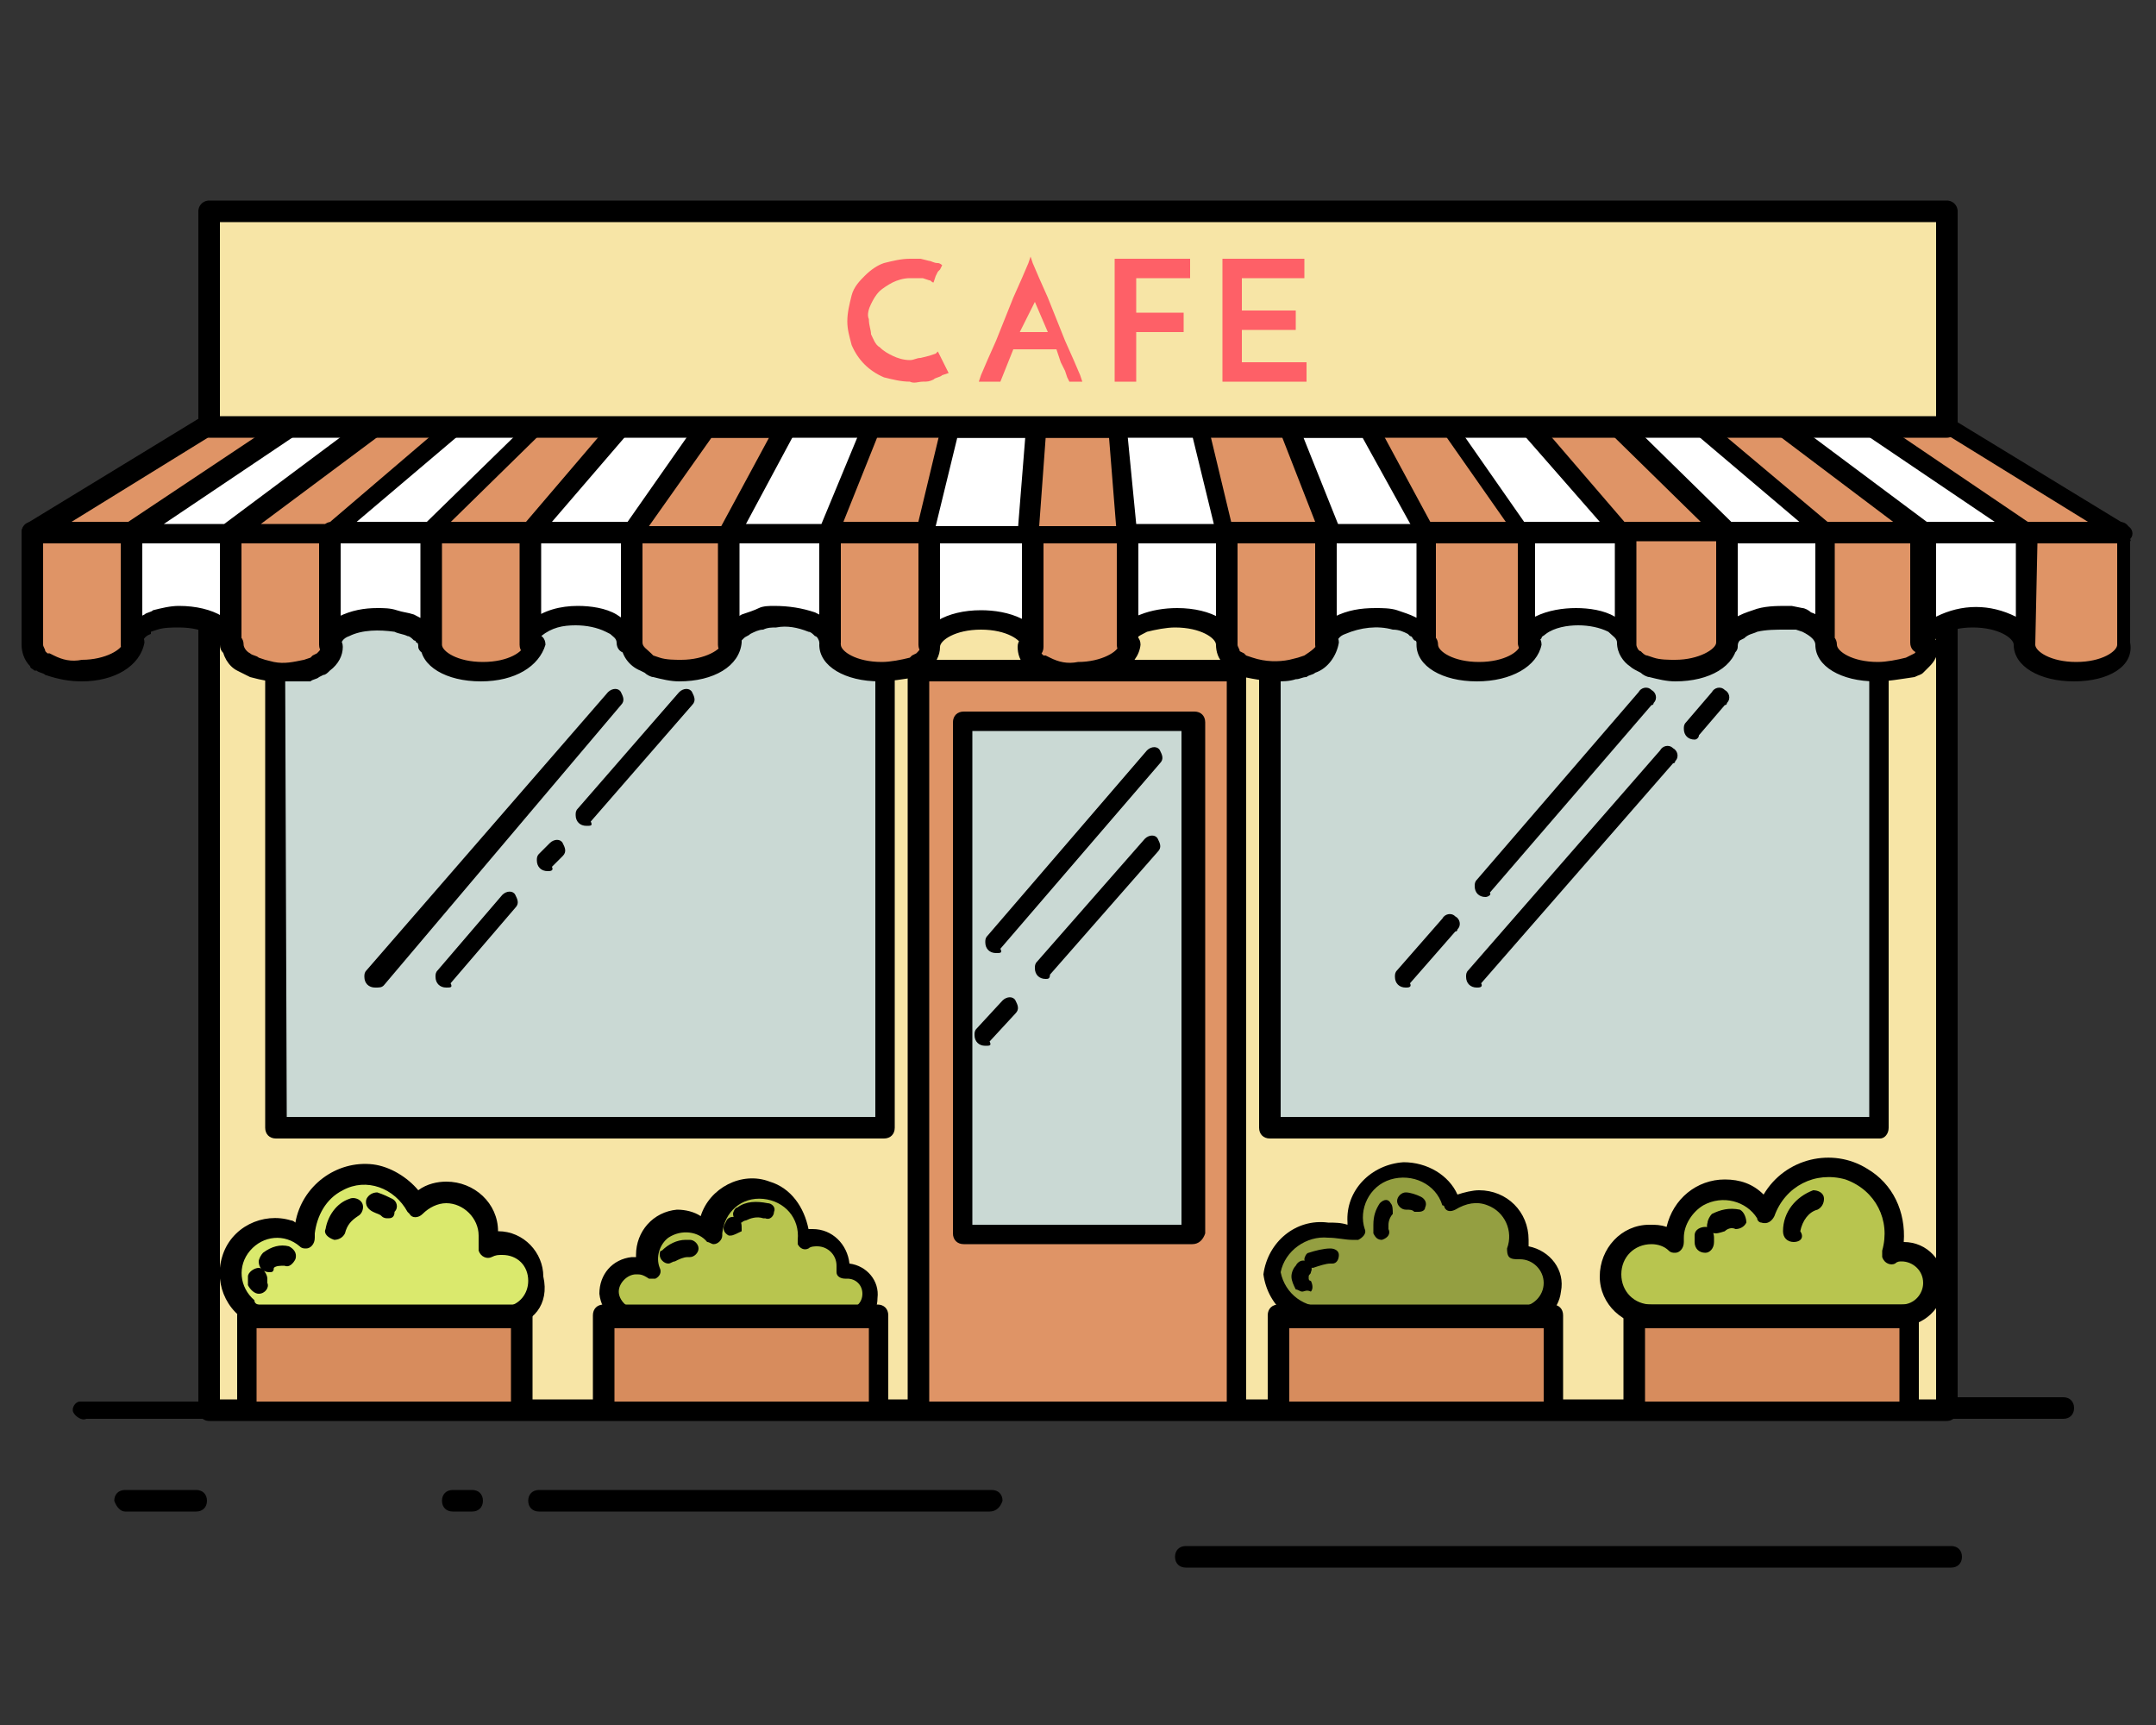 <?xml version="1.0" encoding="utf-8"?>
<!-- Generator: Adobe Illustrator 21.0.0, SVG Export Plug-In . SVG Version: 6.00 Build 0)  -->
<svg version="1.1" id="Layer_1" xmlns="http://www.w3.org/2000/svg" xmlns:xlink="http://www.w3.org/1999/xlink" x="0px" y="0px"
	 viewBox="0 0 100 80" style="enable-background:new 0 0 100 80;" xml:space="preserve">
<rect x="0" y="0" width="100" height="80" fill="#333333" stroke="none"/>
<style type="text/css">
	.st0{fill:#F7E5A6;stroke:#000000;stroke-linecap:round;stroke-linejoin:round;}
	.st1{fill:#CAD9D4;}
	.st2{fill:#DF9466;}
	.st3{fill:#FFFFFF;}
	.st4{fill:#DAE96D;}
	.st5{fill:#B8C54F;}
	.st6{fill:#949F41;}
	.st7{fill:#D78C5D;}
	.st8{fill:#FE6067;}
</style>
<g id="Слой_1-2">
	<path d="M64.7,65.8H4c-0.2,0.1-0.5-0.1-0.6-0.3C3.3,65.3,3.5,65,3.7,65c0.1,0,0.2,0,0.3,0h60.7c0.3,0,0.5,0.2,0.5,0.5
		C65.1,65.7,64.9,65.9,64.7,65.8L64.7,65.8z M95.7,65.8H66.4c-0.3,0-0.5-0.2-0.5-0.5c0-0.3,0.2-0.5,0.5-0.5c0,0,0,0,0,0h29.3
		c0.3,0,0.5,0.2,0.5,0.5C96.2,65.6,96,65.8,95.7,65.8z M45.9,70.1H25c-0.3,0-0.5-0.2-0.5-0.5c0-0.3,0.2-0.5,0.5-0.5h21
		c0.3,0,0.5,0.2,0.5,0.5C46.4,69.9,46.2,70.1,45.9,70.1z M90.5,72.7H55c-0.3,0-0.5-0.2-0.5-0.5c0-0.3,0.2-0.5,0.5-0.5h35.5
		c0.3,0,0.5,0.2,0.5,0.5C91,72.5,90.8,72.7,90.5,72.7z M21.9,70.1H21c-0.3,0-0.5-0.2-0.5-0.5c0-0.3,0.2-0.5,0.5-0.5h0.9
		c0.3,0,0.5,0.2,0.5,0.5C22.4,69.9,22.2,70.1,21.9,70.1z M5.8,70.1h3.3c0.3,0,0.5-0.2,0.5-0.5c0-0.3-0.2-0.5-0.5-0.5c0,0,0,0,0,0
		H5.8c-0.3,0-0.5,0.2-0.5,0.5C5.4,69.9,5.6,70.1,5.8,70.1C5.8,70.1,5.8,70.1,5.8,70.1z"/>
	<path class="st0" d="M9.7,19.8h80.6v45.6H9.7L9.7,19.8z"/>
	<path class="st1" d="M13.1,23.4h27.7V52H13.1V23.4z"/>
	<path d="M41,52.8H12.8c-0.3,0-0.5-0.2-0.5-0.5V23.1c0-0.3,0.2-0.5,0.5-0.5l0,0H41c0.3,0,0.5,0.2,0.5,0.5v29.2
		C41.5,52.6,41.3,52.8,41,52.8z M13.3,51.8h27.3V23.5H13.2L13.3,51.8z"/>
	<path class="st1" d="M58.9,23.1h28.2v29.2H58.9V23.1z"/>
	<path d="M87.2,52.8H58.9c-0.3,0-0.5-0.2-0.5-0.5V23.1c0-0.3,0.2-0.5,0.5-0.5h28.2c0.3,0,0.5,0.2,0.5,0.5v29.2
		C87.6,52.6,87.4,52.8,87.2,52.8z M59.4,51.8h27.3V23.5H59.4V51.8z"/>
	<path class="st2" d="M42.6,31.1h14.7v34.3H42.6V31.1z"/>
	<path d="M57.4,65.8H42.6c-0.3,0-0.5-0.2-0.5-0.5V31.1c0-0.3,0.2-0.5,0.5-0.5h14.7c0.3,0,0.5,0.2,0.5,0.5v34.3
		C57.8,65.6,57.6,65.8,57.4,65.8z M43.1,65h13.8V31.6H43.1V65z"/>
	<path class="st1" d="M44.7,33.5h10.7v23.7H44.7V33.5z"/>
	<path d="M55.3,57.7H44.7c-0.3,0-0.5-0.2-0.5-0.5V33.5c0-0.3,0.2-0.5,0.5-0.5h10.7c0.3,0,0.5,0.2,0.5,0.5v23.7
		C55.8,57.5,55.6,57.7,55.3,57.7z M45.1,56.8h9.7V33.9h-9.7V56.8z"/>
	<path class="st2" d="M98.6,24.8v5.1c0,0.7-1,1.3-2.3,1.3s-2.3-0.6-2.3-1.3v-5.1H98.6z"/>
	<path class="st3" d="M93.9,24.8v5.1c0-0.7-1-1.3-2.3-1.3s-2.3,0.6-2.3,1.3v-5.1H93.9z"/>
	<path class="st2" d="M88.5,30.9c-0.5,0.2-1,0.3-1.5,0.3c-1.3,0-2.3-0.6-2.3-1.3v-5.1h4.6v5.1c0,0.2-0.1,0.4-0.3,0.6
		c-0.1,0.1-0.2,0.1-0.2,0.2C88.7,30.8,88.6,30.8,88.5,30.9z"/>
	<path class="st3" d="M80.1,29.9v-5.1h4.6v5.1c0-0.4-0.3-0.7-0.8-1l-0.4-0.1l-0.4-0.1h-0.7c-0.3,0-0.7,0-1,0.1
		c-0.3,0.1-0.5,0.2-0.8,0.3c-0.1,0.1-0.2,0.1-0.2,0.2C80.2,29.5,80.1,29.7,80.1,29.9z"/>
	<path class="st2" d="M80.1,29.9c0,0.7-1,1.3-2.3,1.3c-0.4,0-0.7,0-1.1-0.1l-0.4-0.1c-0.2-0.1-0.3-0.2-0.4-0.3
		c-0.2-0.2-0.4-0.4-0.4-0.7v-5.1h4.6V29.9L80.1,29.9z M90.3,19.8l8.2,5h-4.6l-7.4-5H90.3z"/>
	<path class="st3" d="M86.5,19.8l7.4,5h-4.6l-6.7-5H86.5z"/>
	<path class="st2" d="M82.6,19.8l6.7,5h-4.6l-5.9-5H82.6z"/>
	<path class="st3" d="M78.8,19.8l5.9,5h-4.6l-5.1-5H78.8z"/>
	<path class="st2" d="M75,19.8l5.1,5h-4.6l-4.3-5C71.1,19.8,75,19.8,75,19.8z"/>
	<path class="st3" d="M70.9,29.6c0,0.1,0,0.2,0,0.2v-5.1h4.6v5.1c0-0.4-0.3-0.7-0.7-0.9c-0.5-0.3-1.1-0.4-1.6-0.4
		c-0.6,0-1.2,0.1-1.8,0.5c-0.1,0.1-0.2,0.2-0.3,0.3C71,29.5,70.9,29.6,70.9,29.6z M71.1,19.8l4.3,5h-4.6l-3.5-5H71.1z"/>
	<path class="st2" d="M70.8,29.9c0,0.7-1,1.3-2.3,1.3c-1.3,0-2.3-0.6-2.3-1.3v-5.1h4.6V29.9L70.8,29.9z M67.3,19.8l3.5,5h-4.6
		l-2.7-5H67.3z"/>
	<path class="st3" d="M66.2,24.8v5.1c0-0.1,0-0.2,0-0.2c0-0.1-0.1-0.2-0.1-0.2c-0.1-0.1-0.2-0.2-0.3-0.3L65.6,29
		c-0.2-0.1-0.5-0.2-0.7-0.3c-0.3-0.1-0.6-0.1-0.9-0.1c-0.6,0-1.1,0.1-1.6,0.4c-0.4,0.1-0.6,0.5-0.7,0.9v-5.1H66.2z M63.4,19.8l2.7,5
		h-4.6l-2-5C59.6,19.8,63.4,19.8,63.4,19.8z"/>
	<path class="st2" d="M43.1,29.9c0,0.3-0.2,0.5-0.4,0.7c-0.1,0.1-0.2,0.1-0.3,0.2l-0.2,0.1c-0.5,0.2-1,0.3-1.5,0.3
		c-1.3,0-2.3-0.6-2.3-1.3v-5.1h4.6L43.1,29.9z M44.2,19.8l-1.2,5h-4.6l2-5H44.2z M13.5,19.8l-7.4,5H1.5l8.2-5
		C9.7,19.8,13.5,19.8,13.5,19.8z M6.1,24.8v5.1c0,0.7-1,1.3-2.3,1.3c-0.5,0-1-0.1-1.5-0.3c-0.1,0-0.2-0.1-0.3-0.2H1.9l-0.2-0.1
		c-0.2-0.2-0.3-0.4-0.3-0.6v-5.2L6.1,24.8z"/>
	<path class="st3" d="M32.7,19.8l-3.5,5h-4.6l4.3-5C28.9,19.8,32.7,19.8,32.7,19.8z M29.2,24.8v5.1c0-0.3-0.2-0.6-0.5-0.7L28.5,29
		c-0.5-0.3-1.1-0.4-1.7-0.4c-0.7,0-1.4,0.2-1.9,0.6c-0.2,0.1-0.3,0.3-0.4,0.6c0,0,0,0.1,0,0.1v-5.1L29.2,24.8z"/>
	<path d="M89.3,25.2h-4.6c-0.3,0-0.5-0.2-0.5-0.5c0-0.3,0.2-0.5,0.5-0.5h4.6c0.3,0,0.5,0.2,0.5,0.5C89.8,25,89.6,25.2,89.3,25.2z
		 M70.8,25.2h-4.6c-0.3,0-0.5-0.2-0.5-0.5c0-0.3,0.2-0.5,0.5-0.5h4.6c0.3,0,0.5,0.2,0.5,0.5C71.3,25,71.1,25.2,70.8,25.2z
		 M29.2,25.2h-4.6c-0.3,0-0.5-0.2-0.5-0.5c0-0.3,0.2-0.5,0.5-0.5h4.6c0.3,0,0.5,0.2,0.5,0.5C29.7,25,29.5,25.2,29.2,25.2z
		 M43.1,25.2h-4.6c-0.3,0-0.5-0.2-0.5-0.5c0-0.3,0.2-0.5,0.5-0.5h4.6c0.3,0,0.5,0.2,0.5,0.5C43.5,25,43.3,25.2,43.1,25.2z"/>
	<path class="st2" d="M61.6,29.9c0,0.4-0.3,0.7-0.8,1L60.4,31l-0.4,0.1c-0.2,0-0.5,0.1-0.7,0.1c-0.4,0-0.9-0.1-1.3-0.2
		c-0.1,0-0.2-0.1-0.3-0.1l-0.1-0.1c-0.1-0.1-0.2-0.1-0.2-0.2c-0.2-0.2-0.3-0.4-0.3-0.6v-5.2h4.6L61.6,29.9L61.6,29.9z"/>
	<path class="st3" d="M52.5,29.4c-0.1,0.1-0.2,0.3-0.2,0.5v-5.1h4.6v5.1c0-0.7-1-1.3-2.3-1.3c-0.5,0-1,0.1-1.5,0.3
		C52.9,29,52.7,29.2,52.5,29.4z"/>
	<path class="st2" d="M52.3,29.9c0,0.7-1,1.3-2.3,1.3c-0.5,0-1-0.1-1.5-0.3c-0.1,0-0.2-0.1-0.3-0.2h-0.1L48,30.5
		c-0.2-0.2-0.3-0.4-0.3-0.6v-5.2h4.6V29.9z"/>
	<path class="st3" d="M47.7,24.8v5.1c0-0.7-1-1.3-2.3-1.3s-2.3,0.6-2.3,1.3v-5.1H47.7z M38.4,24.8v5.1c0-0.3-0.2-0.5-0.4-0.7
		c-0.1-0.1-0.3-0.2-0.4-0.3c-0.5-0.2-1-0.3-1.5-0.3h-0.2c-0.2,0-0.4,0-0.7,0.1c-0.3,0.1-0.5,0.1-0.7,0.3c-0.1,0.1-0.3,0.2-0.4,0.3
		c-0.1,0.1-0.1,0.1-0.2,0.2c-0.1,0.1-0.1,0.2-0.1,0.4v-5.1L38.4,24.8z"/>
	<path class="st2" d="M33.8,29.9c0,0.7-1,1.3-2.3,1.3c-0.4,0-0.7,0-1.1-0.1L30,30.9l-0.2-0.1c-0.4-0.1-0.6-0.5-0.7-0.9v-5.1h4.7
		L33.8,29.9z M24.6,29.9c0,0.7-1,1.3-2.3,1.3S20,30.6,20,29.9v-5.1h4.6V29.9z"/>
	<path class="st3" d="M20,24.8v5.1c0-0.2-0.1-0.3-0.2-0.5c-0.1-0.1-0.1-0.1-0.2-0.2c-0.1-0.1-0.3-0.2-0.4-0.3
		c-0.2-0.1-0.4-0.2-0.7-0.2c-0.3-0.1-0.5-0.1-0.8-0.1c-0.6,0-1.1,0.1-1.6,0.4c-0.4,0.1-0.6,0.5-0.7,0.9v-5.1L20,24.8z"/>
	<path class="st2" d="M15.3,24.8v5.1c0,0.3-0.2,0.5-0.4,0.7c-0.1,0.1-0.2,0.1-0.3,0.2l-0.2,0.1L14.1,31c-0.4,0.1-0.7,0.2-1.1,0.1
		h-0.5l-0.4-0.1L11.7,31c-0.2-0.1-0.3-0.1-0.5-0.2c-0.3-0.2-0.5-0.5-0.5-0.8v-5.1H15.3z"/>
	<path class="st3" d="M6.8,29c-0.4,0.1-0.6,0.5-0.7,0.9v-5.1h4.6v5.1c0-0.7-1-1.3-2.3-1.3c-0.4,0-0.7,0-1.1,0.1L7,28.9L6.8,29z"/>
	<path d="M52.3,30.4c-0.3,0-0.5-0.2-0.5-0.5c0-0.3,0.1-0.5,0.3-0.8c0.2-0.3,0.5-0.5,0.8-0.6c0.5-0.2,1.1-0.3,1.7-0.3
		c1.6,0,2.8,0.7,2.8,1.7c0,0.3-0.2,0.5-0.5,0.5c-0.3,0-0.5-0.2-0.5-0.5c0-0.3-0.7-0.8-1.9-0.8c-0.4,0-0.9,0.1-1.3,0.2
		c-0.2,0.1-0.4,0.2-0.5,0.3c-0.1,0.1-0.1,0.1-0.1,0.2C52.8,30.1,52.6,30.3,52.3,30.4C52.3,30.4,52.3,30.4,52.3,30.4z M56.9,30.4
		c-0.3,0-0.5-0.2-0.5-0.5v-5.1c0-0.3,0.2-0.5,0.5-0.5c0.3,0,0.5,0.2,0.5,0.5c0,0,0,0,0,0v5.1C57.4,30.1,57.2,30.4,56.9,30.4z
		 M52.3,30.4c-0.3,0-0.5-0.2-0.5-0.5v-5.1c0-0.3,0.2-0.5,0.5-0.5c0.3,0,0.5,0.2,0.5,0.5c0,0,0,0,0,0v5.1
		C52.8,30.1,52.6,30.4,52.3,30.4z M22.3,31.6c-1.6,0-2.8-0.7-2.8-1.7c0-0.3,0.2-0.5,0.5-0.5c0.3,0,0.5,0.2,0.5,0.5
		c0,0.3,0.7,0.8,1.9,0.8s1.9-0.5,1.9-0.8c0-0.3,0.2-0.5,0.5-0.5s0.5,0.2,0.5,0.5C25,30.9,23.9,31.6,22.3,31.6z M24.6,30.4
		c-0.3,0-0.5-0.2-0.5-0.5v-5.1c0-0.3,0.2-0.5,0.5-0.5c0.3,0,0.5,0.2,0.5,0.5l0,0v5.1C25,30.1,24.8,30.4,24.6,30.4z M50,31.6
		c-0.6,0-1.1-0.1-1.7-0.3c-0.1-0.1-0.3-0.1-0.4-0.2l-0.1,0c-0.1-0.1-0.2-0.1-0.2-0.2c-0.3-0.2-0.4-0.6-0.4-0.9
		c0-0.3,0.2-0.5,0.5-0.5c0.3,0,0.5,0.2,0.5,0.5c0,0.1,0.1,0.2,0.1,0.3l0.1,0.1h0.1l0.2,0.1c0.4,0.2,0.8,0.3,1.3,0.2
		c1.1,0,1.9-0.5,1.9-0.8c0-0.3,0.2-0.5,0.5-0.5c0.3,0,0.5,0.2,0.5,0.5c0,0,0,0,0,0C52.8,30.9,51.6,31.6,50,31.6z M24.6,30.4
		c-0.3,0-0.5-0.2-0.5-0.5c0-0.1,0-0.1,0-0.2c0.1-0.3,0.3-0.6,0.5-0.9c0.6-0.5,1.4-0.7,2.2-0.7c0.6,0,1.3,0.1,1.8,0.4l0.3,0.2
		c0.4,0.2,0.6,0.7,0.7,1.1c0,0.3-0.2,0.5-0.5,0.5c-0.3,0-0.5-0.2-0.5-0.5c0-0.2-0.2-0.3-0.3-0.4l-0.2-0.1c-0.4-0.2-0.9-0.3-1.4-0.3
		c-0.6,0-1.1,0.1-1.6,0.5c-0.1,0.1-0.2,0.2-0.2,0.3C25,30.1,24.8,30.3,24.6,30.4C24.6,30.4,24.6,30.4,24.6,30.4z M40.8,31.6
		c-1.6,0-2.8-0.7-2.8-1.7c0-0.3,0.2-0.5,0.5-0.5c0.3,0,0.5,0.2,0.5,0.5c0,0.3,0.7,0.8,1.9,0.8c0.4,0,0.9-0.1,1.3-0.2l0.1-0.1
		l0.2-0.1c0.1-0.1,0.2-0.2,0.2-0.3c0-1,1.2-1.7,2.8-1.7c0.6,0,1.3,0.1,1.9,0.4v-3.8c0-0.3,0.2-0.5,0.5-0.5c0.3,0,0.5,0.2,0.5,0.5
		c0,0,0,0,0,0v5.1c0,0.3-0.2,0.5-0.5,0.5c-0.3,0-0.5-0.2-0.5-0.5c0-0.3-0.7-0.8-1.9-0.8s-1.9,0.5-1.9,0.8c0,0.4-0.2,0.8-0.6,1.1
		c-0.1,0.1-0.2,0.2-0.3,0.2l-0.2,0.1C41.9,31.5,41.3,31.6,40.8,31.6z M43.1,30.4c-0.3,0-0.5-0.2-0.5-0.5v-5.1c0-0.3,0.2-0.5,0.5-0.5
		c0.3,0,0.5,0.2,0.5,0.5c0,0,0,0,0,0v5.1C43.5,30.1,43.3,30.4,43.1,30.4z M31.5,31.6c-0.4,0-0.8-0.1-1.2-0.2c-0.1,0-0.3-0.1-0.4-0.2
		l-0.2-0.1c-0.5-0.2-0.9-0.7-0.9-1.3v-5.1c0-0.3,0.2-0.5,0.5-0.5c0.3,0,0.5,0.2,0.5,0.5v5.1c0,0.2,0.2,0.3,0.4,0.5l0.1,0.1l0.3,0.1
		c0.3,0.1,0.7,0.1,1,0.1c1.1,0,1.9-0.5,1.9-0.8c0-0.2,0.1-0.4,0.2-0.6c0.1-0.1,0.2-0.2,0.2-0.3c0.2-0.1,0.3-0.3,0.5-0.4
		c0.3-0.1,0.6-0.2,0.8-0.3c0.2-0.1,0.5-0.1,0.7-0.1c0.7,0,1.3,0.1,1.9,0.3l0.2,0.1v-3.8c0-0.3,0.2-0.5,0.5-0.5
		c0.3,0,0.5,0.2,0.5,0.5c0,0,0,0,0,0v5.1c0,0.3-0.2,0.5-0.5,0.5c-0.3,0-0.5-0.2-0.5-0.5c0-0.1-0.1-0.3-0.2-0.3
		c-0.1-0.1-0.2-0.2-0.3-0.2c-0.5-0.2-1-0.3-1.5-0.2c-0.2,0-0.4,0-0.6,0.1c-0.2,0-0.4,0.1-0.6,0.2c-0.1,0.1-0.2,0.1-0.3,0.2
		c0,0-0.1,0.1-0.1,0.1c0,0,0,0.1,0,0.1C34.3,30.9,33.1,31.6,31.5,31.6z M33.8,30.4c-0.3,0-0.5-0.2-0.5-0.5v-5.1
		c0-0.3,0.2-0.5,0.5-0.5s0.5,0.2,0.5,0.5c0,0,0,0,0,0v5.1C34.3,30.1,34.1,30.4,33.8,30.4z M59.2,31.6c-0.5,0-1-0.1-1.5-0.2
		c-0.1,0-0.3-0.1-0.4-0.2l-0.2-0.1c-0.1-0.1-0.2-0.2-0.3-0.3c-0.3-0.2-0.4-0.6-0.4-0.9c0-0.3,0.2-0.5,0.5-0.5c0.3,0,0.5,0.2,0.5,0.5
		c0,0,0,0,0,0c0,0.1,0.1,0.2,0.1,0.3l0.2,0.1l0.1,0.1l0.3,0.1c0.6,0.2,1.2,0.2,1.7,0.1l0.4-0.1l0.3-0.1c0.3-0.2,0.6-0.4,0.6-0.6
		c0-0.3,0.2-0.5,0.5-0.5c0.3,0,0.5,0.2,0.5,0.5c-0.1,0.6-0.5,1.2-1.1,1.4c-0.1,0.1-0.3,0.1-0.4,0.2c-0.2,0-0.3,0.1-0.5,0.1
		C59.8,31.6,59.5,31.6,59.2,31.6z M87,31.6c-1.6,0-2.8-0.7-2.8-1.7c0-0.3,0.2-0.5,0.5-0.5c0.3,0,0.5,0.2,0.5,0.5c0,0,0,0,0,0
		c0,0.3,0.7,0.8,1.9,0.8c0.4,0,0.9-0.1,1.3-0.2l0.2-0.1l0.2-0.1c0.1-0.1,0.1-0.2,0.1-0.3c0-0.3,0.2-0.5,0.5-0.5
		c0.3,0,0.5,0.2,0.5,0.5c0,0.4-0.2,0.7-0.4,0.9c-0.1,0.1-0.2,0.2-0.3,0.3c-0.1,0.1-0.2,0.1-0.4,0.2C88.1,31.5,87.6,31.6,87,31.6z
		 M84.7,30.4c-0.3,0-0.5-0.2-0.5-0.5v-4.7h-4.2c-0.3,0-0.5-0.2-0.5-0.5s0.2-0.5,0.5-0.5h4.6c0.3,0,0.5,0.2,0.5,0.5v5.1
		C85.2,30.1,85,30.3,84.7,30.4C84.7,30.4,84.7,30.4,84.7,30.4z M96.2,31.6c-1.6,0-2.8-0.7-2.8-1.7c0-0.3-0.7-0.8-1.9-0.8
		s-1.8,0.5-1.9,0.8c0,0.2-0.2,0.4-0.5,0.4c-0.3,0-0.5-0.2-0.5-0.5v-5.1c0-0.3,0.2-0.5,0.5-0.5h9.2c0.3,0,0.5,0.2,0.5,0.5v5.1
		C99,30.9,97.8,31.6,96.2,31.6z M94.4,29.9c0,0.3,0.7,0.8,1.9,0.8s1.9-0.5,1.9-0.8v-4.7h-3.7L94.4,29.9z M89.8,25.2v3.4
		c1.2-0.6,2.5-0.6,3.7,0v-3.4L89.8,25.2z M68.5,31.6c-1.6,0-2.8-0.7-2.8-1.7c0-0.3,0.2-0.5,0.5-0.5c0.3,0,0.5,0.2,0.5,0.5
		c0,0,0,0,0,0c0,0.3,0.7,0.8,1.9,0.8s1.9-0.5,1.9-0.8c0-0.3,0.2-0.5,0.5-0.5c0.3,0,0.5,0.2,0.5,0.5C71.3,30.9,70.1,31.6,68.5,31.6z
		 M66.2,30.4c-0.3,0-0.5-0.2-0.5-0.5v-4.7H62v4.7c0,0.3-0.2,0.5-0.5,0.5c-0.3,0-0.5-0.2-0.5-0.5c0,0,0,0,0,0v-5.1
		c0-0.3,0.2-0.5,0.5-0.5h4.6c0.3,0,0.5,0.2,0.5,0.5v5.1C66.6,30.1,66.4,30.3,66.2,30.4z M77.7,31.6c-0.4,0-0.8-0.1-1.2-0.2
		c-0.1,0-0.3-0.1-0.4-0.2c-0.2-0.1-0.4-0.2-0.5-0.3c-0.3-0.2-0.6-0.6-0.6-1.1c0-0.2-0.2-0.3-0.4-0.5c-0.4-0.2-0.9-0.3-1.4-0.3
		c-0.5,0-1.1,0.1-1.5,0.4c-0.1,0.1-0.2,0.1-0.2,0.2c0,0-0.1,0.1-0.1,0.1c0,0,0,0.1,0,0.1c0,0.3-0.2,0.5-0.5,0.5s-0.5-0.2-0.5-0.5
		c0,0,0,0,0,0v-5.1c0-0.3,0.2-0.5,0.5-0.5h9.2c0.3,0,0.5,0.2,0.5,0.5v5.1C80.5,30.9,79.3,31.6,77.7,31.6z M75.9,29.9
		c0,0.1,0.1,0.3,0.2,0.3c0.1,0.1,0.2,0.2,0.3,0.2l0.3,0.1c0.3,0.1,0.7,0.1,1,0.1c1.1,0,1.9-0.5,1.9-0.8v-4.7h-3.7V29.9z M73.1,28.2
		c0.6,0,1.3,0.1,1.8,0.4v-3.4h-3.7v3.4C71.8,28.3,72.5,28.2,73.1,28.2z M84.7,30.4c-0.3,0-0.5-0.2-0.5-0.5c0-0.2-0.2-0.4-0.6-0.6
		l-0.3-0.1L83,29.2h-0.2c-0.4,0-0.9,0-1.3,0.1c-0.2,0.1-0.4,0.1-0.6,0.3l-0.2,0.1c-0.1,0.1-0.1,0.2-0.1,0.3c0,0.2-0.2,0.4-0.5,0.4
		c-0.2,0-0.4-0.2-0.4-0.5c0-0.3,0.2-0.7,0.4-0.9c0.1-0.1,0.2-0.2,0.3-0.3c0.3-0.2,0.6-0.3,0.9-0.4c0.5-0.2,1.1-0.2,1.6-0.2h0.2
		l0.5,0.1c0.1,0,0.3,0.1,0.4,0.2c0.6,0.2,1.1,0.7,1.1,1.4C85.1,30.1,84.9,30.3,84.7,30.4L84.7,30.4z M66.2,30.4
		c-0.3,0-0.5-0.2-0.5-0.5c0,0,0-0.1,0-0.1c0,0,0-0.1-0.1-0.1c-0.1-0.1-0.1-0.2-0.2-0.2l-0.1-0.1c-0.2-0.1-0.4-0.2-0.7-0.2
		c-0.7-0.2-1.5-0.1-2.2,0.2c-0.3,0.1-0.4,0.3-0.4,0.5c0,0.3-0.2,0.5-0.5,0.5s-0.5-0.2-0.5-0.5c0-0.6,0.4-1.1,0.9-1.3
		c0.6-0.3,1.2-0.4,1.9-0.4c0.3,0,0.7,0,1,0.1c0.3,0.1,0.6,0.2,0.8,0.3l0.2,0.1c0.2,0.1,0.3,0.2,0.5,0.4c0.1,0.1,0.2,0.2,0.2,0.3
		c0.1,0.1,0.1,0.3,0.1,0.4C66.6,30.1,66.4,30.3,66.2,30.4C66.2,30.4,66.2,30.4,66.2,30.4z M6.1,30.4c-0.3,0-0.5-0.2-0.5-0.5
		c0-0.6,0.4-1.1,0.9-1.3l0.2-0.1c0.1-0.1,0.3-0.1,0.4-0.2c0.4-0.1,0.8-0.2,1.2-0.2c1.6,0,2.8,0.7,2.8,1.7c0,0.2-0.2,0.5-0.4,0.5
		c-0.2,0-0.5-0.2-0.5-0.4c0-0.3-0.7-0.8-1.9-0.8c-0.3,0-0.7,0-1,0.1l-0.3,0.1L7,29.4c-0.3,0.1-0.4,0.3-0.4,0.5
		C6.5,30.1,6.3,30.3,6.1,30.4z M6.1,30.4c-0.3,0-0.5-0.2-0.5-0.5v-4.7H1.5C1.2,25.2,1,25,1,24.7s0.2-0.5,0.5-0.5h4.6
		c0.3,0,0.5,0.2,0.5,0.5l0,0v5.1C6.6,30.1,6.4,30.3,6.1,30.4C6.1,30.4,6.1,30.4,6.1,30.4z M20,30.4c-0.3,0-0.5-0.2-0.5-0.5v-5.1
		c0-0.3,0.2-0.5,0.5-0.5c0.3,0,0.5,0.2,0.5,0.5l0,0v5.1C20.4,30.1,20.2,30.4,20,30.4z M10.7,30.4c-0.3,0-0.5-0.2-0.5-0.5v-5.1
		c0-0.3,0.2-0.5,0.5-0.5c0.3,0,0.5,0.2,0.5,0.5l0,0v5.1C11.2,30.1,11,30.4,10.7,30.4z M15.3,30.4c-0.3,0-0.5-0.2-0.5-0.5v-5.1
		c0-0.3,0.2-0.5,0.5-0.5s0.5,0.2,0.5,0.5l0,0v5.1C15.8,30.1,15.6,30.4,15.3,30.4z M3.8,31.6c-0.6,0-1.1-0.1-1.7-0.3
		c-0.1-0.1-0.3-0.1-0.4-0.2l-0.1,0c-0.1-0.1-0.2-0.1-0.2-0.2C1.1,30.6,1,30.2,1,29.9v-5.1c0-0.3,0.2-0.5,0.5-0.5s0.5,0.2,0.5,0.5
		l0,0v5.1c0,0.1,0.1,0.2,0.1,0.3l0.1,0.1h0.1l0.2,0.1c0.4,0.2,0.8,0.3,1.3,0.2c1.1,0,1.9-0.5,1.9-0.8c0-0.3,0.2-0.5,0.5-0.5
		s0.5,0.2,0.5,0.5C6.5,30.9,5.3,31.6,3.8,31.6z M15.3,30.4c-0.3,0-0.5-0.2-0.5-0.5c0-0.6,0.4-1.1,0.9-1.3c0.6-0.3,1.2-0.4,1.8-0.4
		c0.3,0,0.6,0,0.9,0.1c0.3,0.1,0.5,0.1,0.8,0.2c0.2,0.1,0.4,0.2,0.5,0.3c0.1,0.1,0.2,0.2,0.3,0.3c0.2,0.2,0.3,0.5,0.3,0.8
		c0,0.2-0.2,0.5-0.4,0.5c-0.2,0-0.5-0.2-0.5-0.4c0-0.1,0-0.2-0.1-0.2c0-0.1-0.1-0.1-0.1-0.1c-0.1-0.1-0.2-0.2-0.3-0.2
		c-0.2-0.1-0.4-0.1-0.6-0.2c-0.7-0.1-1.5-0.1-2.1,0.2c-0.3,0.1-0.4,0.3-0.4,0.5C15.8,30.1,15.6,30.3,15.3,30.4
		C15.3,30.4,15.3,30.4,15.3,30.4z M13,31.6h-0.5L12,31.5l-0.4-0.1c-0.2-0.1-0.4-0.2-0.6-0.3c-0.4-0.2-0.7-0.7-0.7-1.2
		c0-0.3,0.2-0.5,0.5-0.5c0.3,0,0.5,0.2,0.5,0.5c0,0.1,0.1,0.3,0.3,0.4c0.1,0.1,0.3,0.1,0.4,0.2l0.3,0.1l0.4,0.1
		c0.5,0.1,0.9,0,1.4-0.1l0.3-0.1l0.1-0.1l0.2-0.1c0.1-0.1,0.2-0.2,0.2-0.3c0-0.3,0.2-0.5,0.5-0.5c0.3,0,0.5,0.2,0.5,0.5
		c0,0.4-0.2,0.8-0.6,1.1c-0.1,0.1-0.2,0.2-0.3,0.2l-0.2,0.1c-0.1,0.1-0.3,0.1-0.4,0.2C13.8,31.6,13.4,31.6,13,31.6z"/>
	<path class="st2" d="M59.6,19.8l2,5h-4.6l-1.2-5H59.6z"/>
	<path class="st3" d="M55.8,19.8l1.2,5h-4.6l-0.4-5C51.9,19.8,55.8,19.8,55.8,19.8z"/>
	<path class="st2" d="M51.9,19.8l0.4,5h-4.6l0.4-5H51.9z"/>
	<path class="st3" d="M48.1,19.8l-0.4,5h-4.6l1.2-5H48.1z M40.4,19.8l-2,5h-4.6l2.7-5C36.6,19.8,40.4,19.8,40.4,19.8z"/>
	<path class="st2" d="M36.6,19.8l-2.7,5h-4.6l3.5-5H36.6z M28.9,19.8l-4.3,5H20l5.1-5H28.9z"/>
	<path class="st3" d="M25.1,19.8l-5.1,5h-4.6l5.9-5C21.2,19.8,25.1,19.8,25.1,19.8z"/>
	<path class="st2" d="M21.2,19.8l-5.9,5h-4.6l6.7-5H21.2z"/>
	<path class="st3" d="M17.4,19.8l-6.7,5H6.1l7.4-5H17.4z"/>
	<path d="M67.3,20.2h-3.8c-0.3,0-0.5-0.2-0.5-0.5s0.2-0.5,0.5-0.5h3.8c0.3,0,0.5,0.2,0.5,0.5S67.5,20.2,67.3,20.2L67.3,20.2z
		 M86.5,20.2h-3.9c-0.3,0-0.5-0.2-0.5-0.5s0.2-0.5,0.5-0.5h3.9c0.3,0,0.5,0.2,0.5,0.5S86.8,20.2,86.5,20.2z M78.8,20.2H75
		c-0.3,0-0.5-0.2-0.5-0.5s0.2-0.5,0.5-0.5h3.8c0.3,0,0.5,0.2,0.5,0.5S79,20.2,78.8,20.2z M80.1,25.2c-0.1,0-0.2,0-0.3-0.1l-5-4.9
		h-3.6c-0.3,0-0.5-0.2-0.5-0.5c0-0.3,0.2-0.5,0.5-0.5H75c0.1,0,0.2,0,0.3,0.1l5.1,5c0.2,0.2,0.2,0.5,0,0.6
		C80.3,25.1,80.2,25.1,80.1,25.2L80.1,25.2z M70.8,25.2c-0.1,0-0.3-0.1-0.4-0.2l-3.5-5c-0.1-0.2-0.1-0.5,0.1-0.6
		c0.1-0.1,0.2-0.1,0.2-0.1h3.8c0.1,0,0.3,0.1,0.3,0.2l4.3,5c0.2,0.2,0.2,0.5,0,0.6c-0.2,0.2-0.5,0.2-0.6,0c0,0,0,0-0.1-0.1l-4.2-4.8
		h-2.8l3,4.3c0.1,0.2,0.1,0.5-0.1,0.6C70.9,25.2,70.9,25.2,70.8,25.2L70.8,25.2z M98.5,25.2c-0.1,0-0.2,0-0.2-0.1l-8.1-5H88l6.2,4.2
		c0.2,0.2,0.2,0.4,0.1,0.6c-0.1,0.2-0.4,0.2-0.6,0.1l-7.4-5C86,20,86,19.7,86.1,19.5c0.1-0.1,0.2-0.2,0.4-0.2h3.8
		c0.1,0,0.2,0,0.2,0.1l8.2,5c0.2,0.1,0.3,0.4,0.1,0.6C98.9,25.1,98.7,25.2,98.5,25.2L98.5,25.2z M89.3,25.2c-0.1,0-0.2,0-0.3-0.1
		l-6.5-4.9H80l5,4.2c0.2,0.2,0.2,0.5,0,0.6c-0.2,0.2-0.4,0.2-0.6,0l-5.9-5c-0.2-0.2-0.2-0.5-0.1-0.6c0.1-0.1,0.2-0.2,0.3-0.2h3.8
		c0.1,0,0.2,0,0.3,0.1l6.7,5c0.2,0.2,0.2,0.4,0.1,0.6C89.6,25.2,89.4,25.2,89.3,25.2L89.3,25.2z M66.2,25.2c-0.2,0-0.3-0.1-0.4-0.2
		l-2.6-4.7h-3.6c-0.3,0-0.5-0.2-0.5-0.5s0.2-0.5,0.5-0.5h3.8c0.2,0,0.3,0.1,0.4,0.2l2.7,5c0.1,0.2,0,0.5-0.2,0.6
		C66.3,25.2,66.3,25.2,66.2,25.2L66.2,25.2z M32.7,20.2h-3.9c-0.3,0-0.5-0.2-0.5-0.5s0.2-0.5,0.5-0.5h3.8c0.3,0,0.5,0.2,0.5,0.5
		S32.9,20.2,32.7,20.2L32.7,20.2z M44.2,20.2h-3.8c-0.3,0-0.5-0.2-0.5-0.5s0.2-0.5,0.5-0.5l0,0h3.8c0.3,0,0.5,0.2,0.5,0.5
		S44.5,20.2,44.2,20.2z M33.8,25.2h-4.6c-0.3,0-0.5-0.2-0.4-0.5c0-0.1,0-0.2,0.1-0.2l3.5-5c0.1-0.1,0.2-0.2,0.4-0.2h3.8
		c0.3,0,0.5,0.2,0.5,0.5s-0.2,0.5-0.5,0.5H33l-2.9,4.1h3.7c0.2,0.1,0.4,0.3,0.3,0.6C34.1,25,33.9,25.1,33.8,25.2z M47.7,25.2h-4.7
		c-0.3,0-0.5-0.2-0.5-0.5c0,0,0-0.1,0-0.1l1.2-5c0.1-0.2,0.2-0.3,0.4-0.3h3.8c0.3,0,0.5,0.2,0.5,0.5c0,0.3-0.2,0.5-0.5,0.5h-3.5
		l-1,4.1h4.1c0.2-0.1,0.5,0,0.6,0.3c0.1,0.2,0,0.5-0.3,0.6C47.9,25.2,47.8,25.2,47.7,25.2z M38.4,25.2h-4.6c-0.3,0-0.5-0.2-0.5-0.5
		c0-0.1,0-0.1,0.1-0.2l2.7-5c0.1-0.1,0.2-0.2,0.4-0.2h3.8c0.3,0,0.5,0.2,0.5,0.5c0,0.1,0,0.1,0,0.2l-2,5
		C38.8,25.1,38.6,25.2,38.4,25.2z M34.6,24.3h3.5l1.7-4.1h-3L34.6,24.3z M52.3,25.2h-4.6c-0.3,0-0.5-0.2-0.5-0.5c0,0,0,0,0,0l0.4-5
		c0-0.2,0.2-0.4,0.5-0.4H52c0.3,0,0.5,0.2,0.5,0.5s-0.2,0.5-0.5,0.5l0,0h-3.5l-0.3,4.1h4.1c0.3,0,0.5,0.2,0.5,0.5
		S52.6,25.2,52.3,25.2C52.3,25.2,52.3,25.2,52.3,25.2L52.3,25.2z M61.6,25.2h-4.6c-0.3,0-0.5-0.2-0.5-0.5c0-0.3,0.2-0.5,0.5-0.5h4
		l-1.6-4.1h-3.5c-0.3,0-0.5-0.2-0.5-0.5s0.2-0.5,0.5-0.5h3.8c0.2,0,0.4,0.1,0.4,0.3l2,5c0.1,0.2,0,0.5-0.3,0.6
		C61.7,25.2,61.6,25.2,61.6,25.2L61.6,25.2z M56.9,25.2h-4.6c-0.2,0-0.4-0.2-0.5-0.4l-0.4-5c0-0.3,0.2-0.5,0.4-0.5c0,0,0,0,0,0h3.8
		c0.2,0,0.4,0.1,0.4,0.3l1.2,5c0.1,0.2-0.1,0.5-0.3,0.5C57,25.2,57,25.2,56.9,25.2z M52.7,24.3h3.6l-1-4.1h-3L52.7,24.3z M1.5,25.2
		C1.2,25.2,1,25,1,24.7c0-0.2,0.1-0.3,0.2-0.4l8.2-5c0.1,0,0.2-0.1,0.2-0.1h3.8c0.3,0,0.5,0.2,0.5,0.5s-0.2,0.5-0.5,0.5H9.8l-8.1,5
		C1.6,25.2,1.5,25.2,1.5,25.2z M24.6,25.2H20c-0.3,0-0.5-0.2-0.5-0.5c0-0.3,0.2-0.5,0.5-0.5h4.4l3.5-4.1h-2.8
		c-0.3,0-0.5-0.2-0.5-0.5s0.2-0.5,0.5-0.5h3.8c0.3,0,0.5,0.2,0.5,0.5c0,0.1,0,0.2-0.1,0.3l-4.3,5C24.8,25.1,24.7,25.2,24.6,25.2z
		 M10.7,25.2H6.1c-0.3,0-0.5-0.2-0.5-0.5c0-0.2,0.1-0.3,0.2-0.4l7.5-5c0.1-0.1,0.2-0.1,0.3-0.1h3.8c0.3,0,0.5,0.2,0.5,0.5
		s-0.2,0.5-0.5,0.5l0,0h-3.7l-6.1,4.1h3.1c0.3,0,0.5,0.2,0.5,0.5C11.2,25,11,25.2,10.7,25.2L10.7,25.2z M20,25.2h-4.6
		c-0.3,0-0.5-0.2-0.5-0.5c0-0.3,0.2-0.5,0.5-0.5h4.4l4.2-4.1h-2.7c-0.3,0-0.5-0.2-0.5-0.5s0.2-0.5,0.5-0.5H25c0.3,0,0.5,0.2,0.4,0.5
		c0,0.1,0,0.2-0.1,0.3l-5.1,5C20.2,25.1,20.1,25.2,20,25.2z M15.3,25.2h-4.6c-0.3,0-0.5-0.2-0.5-0.5c0-0.1,0.1-0.3,0.2-0.4l6.7-5
		c0.1-0.1,0.2-0.1,0.3-0.1h3.8c0.3,0,0.5,0.2,0.5,0.5c0,0.1-0.1,0.3-0.2,0.3l-5.9,5C15.5,25.2,15.4,25.2,15.3,25.2z M12.1,24.3h3.1
		l4.8-4.1h-2.4L12.1,24.3z"/>
	<path class="st0" d="M9.7,9.8h80.6v10H9.7L9.7,9.8z"/>
	<path class="st4" d="M12.2,61.1c-1.1-0.4-1.7-1.6-1.3-2.7c0.4-1.1,1.6-1.7,2.7-1.3c0.2,0.1,0.5,0.2,0.7,0.4c0-0.1,0-0.2,0-0.3
		c0-1.5,1.3-2.7,2.8-2.6c1,0,1.9,0.6,2.3,1.5c0.8-0.8,2-0.8,2.8,0c0.5,0.5,0.7,1.2,0.5,1.8c0.2-0.1,0.4-0.1,0.6-0.1
		c0.9,0,1.7,0.8,1.7,1.7l0,0c0,0.8-0.6,1.5-1.4,1.7L12.2,61.1z"/>
	<path d="M23.6,61.5H12c-1.4-0.4-2.1-1.9-1.7-3.2c0.4-1.4,1.9-2.1,3.2-1.7c0.1,0,0.2,0.1,0.2,0.1c0.3-1.7,1.9-2.9,3.6-2.7
		c0.8,0.1,1.6,0.6,2.1,1.2c0.4-0.3,0.9-0.4,1.3-0.4c1.3,0,2.4,1,2.4,2.3h0c1.2,0,2.1,1,2.1,2.1C25.5,60.5,24.7,61.4,23.6,61.5
		L23.6,61.5z M12.2,60.6h11.3c0.6-0.1,1-0.6,1-1.2c0-0.7-0.5-1.2-1.2-1.2c-0.2,0-0.3,0-0.5,0.1c-0.2,0.1-0.5,0-0.6-0.3
		c0-0.1,0-0.2,0-0.3c0-0.1,0-0.2,0-0.4c0-0.8-0.7-1.5-1.5-1.5c-0.4,0-0.8,0.2-1.1,0.5c-0.2,0.2-0.5,0.2-0.6,0c0,0-0.1-0.1-0.1-0.1
		c-0.6-1.1-1.9-1.6-3-1c-0.8,0.4-1.2,1.2-1.3,2c0,0.1,0,0.2,0,0.2c0,0.3-0.2,0.5-0.4,0.5c-0.1,0-0.2,0-0.3-0.1
		c-0.7-0.6-1.7-0.5-2.3,0.2c-0.6,0.7-0.5,1.7,0.2,2.3C11.8,60.5,12,60.5,12.2,60.6L12.2,60.6z M18,56.5c-0.1,0-0.2,0-0.3-0.1
		c-0.1-0.1-0.2-0.1-0.4-0.2c-0.2-0.1-0.4-0.3-0.3-0.6c0.1-0.2,0.3-0.3,0.5-0.3c0.3,0.1,0.5,0.2,0.7,0.3c0.2,0.1,0.3,0.4,0.1,0.6
		C18.3,56.5,18.1,56.5,18,56.5z M15.5,57.5L15.5,57.5c-0.3-0.1-0.5-0.3-0.4-0.5c0.1-0.6,0.5-1.2,1.1-1.4c0.2-0.1,0.5,0,0.6,0.2
		c0.1,0.2,0,0.5-0.2,0.6c-0.3,0.2-0.5,0.4-0.6,0.8C15.9,57.4,15.7,57.5,15.5,57.5z M12.5,59c-0.3,0-0.5-0.2-0.5-0.5
		c0-0.1,0.1-0.3,0.2-0.4c0.4-0.3,0.8-0.4,1.2-0.3c0.2,0.1,0.4,0.3,0.3,0.6c-0.1,0.2-0.3,0.4-0.5,0.3c-0.2,0-0.4,0-0.5,0.1
		C12.7,59,12.6,59,12.5,59z M12,60c-0.2,0-0.4-0.2-0.5-0.4v-0.1c0-0.1,0-0.2,0-0.3c0-0.2,0.3-0.4,0.5-0.4s0.4,0.3,0.4,0.5
		c0,0,0,0,0,0c0,0,0,0.1,0,0.1v0.1C12.5,59.7,12.3,60,12,60L12,60z"/>
	<path class="st5" d="M39.3,61.1c0.6,0,1.1-0.5,1.1-1.1s-0.5-1.1-1.1-1.1h-0.2c0.1-0.7-0.3-1.4-1.1-1.5c-0.3-0.1-0.6,0-0.8,0.1
		c0.2-1.2-0.7-2.3-1.9-2.4c-1.2-0.2-2.3,0.7-2.4,1.9c0,0.1,0,0.2,0,0.3c-0.6-0.7-1.6-0.8-2.3-0.2c-0.5,0.5-0.7,1.2-0.5,1.8
		c-0.6-0.3-1.3-0.1-1.6,0.5c-0.3,0.6-0.1,1.3,0.5,1.6c0.2,0.1,0.4,0.1,0.6,0.1L39.3,61.1z"/>
	<path d="M39.3,61.5h-9.8c-0.9,0-1.6-0.6-1.7-1.5c0-0.9,0.6-1.6,1.5-1.7c0.1,0,0.2,0,0.2,0v-0.1c0-1.1,0.8-2,1.9-2.1
		c0.4,0,0.8,0.1,1.1,0.3c0.4-1.3,1.9-2.1,3.2-1.6c1,0.3,1.6,1.2,1.8,2.2h0.2c0.9,0,1.6,0.7,1.7,1.6c0.8,0.1,1.4,0.8,1.3,1.6
		C40.7,61,40.1,61.5,39.3,61.5L39.3,61.5z M29.5,59.1c-0.4,0-0.8,0.4-0.8,0.8c0,0.4,0.4,0.8,0.8,0.8c0,0,0,0,0,0h9.8
		c0.4,0,0.7-0.3,0.7-0.7c0-0.4-0.3-0.7-0.7-0.7h-0.1c-0.2,0-0.4-0.1-0.4-0.3c0,0,0-0.1,0-0.1c0-0.1,0-0.1,0-0.2
		c0-0.5-0.4-0.9-0.9-0.9c-0.1,0-0.3,0-0.4,0.1c-0.2,0.1-0.4,0-0.5-0.2c0-0.1,0-0.1,0-0.2c0.1-1-0.6-1.8-1.6-1.9s-1.8,0.6-1.9,1.6
		c0,0,0,0,0,0.1c0,0.2-0.2,0.4-0.4,0.4c-0.1,0-0.2-0.1-0.3-0.1c-0.4-0.5-1.2-0.6-1.8-0.2c-0.4,0.3-0.6,0.9-0.4,1.4
		c0.1,0.2,0,0.4-0.2,0.5c-0.1,0-0.2,0-0.3,0C29.8,59.1,29.7,59.1,29.5,59.1L29.5,59.1z M34.4,56.7c-0.2,0-0.4-0.2-0.4-0.4
		c0-0.1,0.1-0.3,0.2-0.3c0.4-0.3,0.9-0.3,1.4-0.2c0.2,0,0.4,0.2,0.3,0.4c0,0.2-0.2,0.4-0.4,0.3c0,0-0.1,0-0.1,0
		c-0.3-0.1-0.6,0-0.8,0.1C34.6,56.6,34.5,56.6,34.4,56.7z M33.9,57.3h-0.1c-0.2-0.1-0.3-0.3-0.2-0.5l0.1-0.2
		c0.1-0.2,0.4-0.2,0.5-0.1c0.2,0.1,0.2,0.3,0.2,0.5v0.1C34.2,57.2,34,57.3,33.9,57.3z M31,58.6c-0.2,0-0.4-0.2-0.4-0.4
		c0-0.1,0-0.2,0.1-0.2c0.3-0.3,0.7-0.5,1.1-0.5h0.2c0.2,0,0.4,0.2,0.4,0.4c0,0.2-0.2,0.4-0.4,0.4c0,0,0,0-0.1,0
		c-0.2,0-0.4,0.1-0.6,0.2C31.2,58.5,31.1,58.6,31,58.6z"/>
	<path class="st6" d="M70.5,61.1c0.8,0,1.5-0.7,1.5-1.5c0-0.8-0.7-1.5-1.5-1.5c0,0,0,0,0,0h-0.2c0.4-1-0.1-2.1-1.1-2.5
		c-0.6-0.2-1.4-0.1-1.9,0.3c-0.4-1.2-1.8-1.8-3-1.4c-1.1,0.4-1.7,1.6-1.4,2.7c-0.4-0.2-0.9-0.3-1.4-0.3c-1.2-0.1-2.4,0.8-2.5,2
		c0.2,1.2,1.3,2.1,2.5,2L70.5,61.1z"/>
	<path d="M70.5,61.5h-8.9c-1.5,0.2-2.8-0.9-3-2.4c0.2-1.5,1.5-2.6,3-2.4c0.3,0,0.6,0,0.9,0.1v-0.1c-0.1-1.5,1.1-2.7,2.6-2.8
		c1.1,0,2.1,0.6,2.5,1.5c0.3-0.1,0.7-0.2,1-0.2c1.3,0,2.3,1,2.3,2.3c0,0.1,0,0.2,0,0.3c1,0.2,1.7,1.1,1.5,2.1
		C72.3,60.8,71.5,61.5,70.5,61.5L70.5,61.5z M61.6,57.4c-1-0.1-2,0.6-2.2,1.6c0.2,1,1.1,1.7,2.2,1.6h8.9c0.6,0,1.1-0.5,1.1-1.1
		c0-0.6-0.5-1.1-1.1-1.1c0,0,0,0,0,0h-0.1c-0.1,0-0.3,0-0.4-0.1c-0.1-0.1-0.1-0.3-0.1-0.4c0.3-0.8-0.1-1.7-0.9-2
		c-0.5-0.2-1-0.1-1.5,0.2c-0.2,0.1-0.4,0.1-0.5-0.1c0,0,0-0.1-0.1-0.1c-0.3-1-1.4-1.5-2.4-1.2c-1,0.3-1.5,1.4-1.2,2.3
		c0.1,0.2-0.1,0.4-0.3,0.5c-0.1,0-0.2,0-0.3,0C62.4,57.5,62,57.4,61.6,57.4L61.6,57.4z M65.8,56.2c-0.1,0-0.1,0-0.2,0
		c-0.1-0.1-0.2-0.1-0.4-0.1c-0.2,0-0.4-0.2-0.4-0.4c0-0.2,0.2-0.4,0.4-0.4c0,0,0,0,0,0c0.2,0,0.5,0.1,0.7,0.2
		c0.2,0.1,0.3,0.3,0.2,0.5C66.1,56.1,66,56.2,65.8,56.2L65.8,56.2z M64.1,57.5c-0.2,0-0.3-0.1-0.4-0.3c0-0.1,0-0.3,0-0.4
		c0-0.4,0.1-0.7,0.3-1c0.2-0.2,0.4-0.2,0.5,0c0.1,0.1,0.1,0.3,0.1,0.5c-0.1,0.1-0.2,0.3-0.2,0.5c0,0.1,0,0.1,0,0.2
		C64.5,57.2,64.4,57.4,64.1,57.5L64.1,57.5z M60.9,58.8c-0.2,0-0.4-0.2-0.4-0.4c0-0.1,0.1-0.3,0.2-0.3c0.3-0.1,0.7-0.2,1-0.2
		c0.2,0,0.4,0.1,0.4,0.3c0,0.2-0.1,0.4-0.3,0.4c0,0-0.1,0-0.1,0C61.5,58.6,61.2,58.7,60.9,58.8C61,58.8,60.9,58.8,60.9,58.8z
		 M60.4,59.9c-0.1,0-0.2-0.1-0.3-0.1c-0.1-0.2-0.2-0.4-0.2-0.6c0-0.2,0.1-0.4,0.2-0.5c0.1-0.2,0.3-0.3,0.5-0.2
		c0.2,0.1,0.3,0.3,0.2,0.5c0,0.1-0.1,0.1-0.1,0.2c0,0,0,0.1,0,0.1c0,0,0,0.1,0.1,0.1c0.1,0.2,0.1,0.4,0,0.5
		C60.6,59.8,60.5,59.9,60.4,59.9L60.4,59.9z"/>
	<path class="st5" d="M88.2,61c0.8,0,1.5-0.7,1.5-1.5c0-0.8-0.7-1.5-1.5-1.5c-0.2,0-0.3,0-0.5,0.1c0.5-1.6-0.3-3.3-1.9-3.8
		c-1.6-0.5-3.3,0.3-3.8,1.9l0,0c-0.7-1.1-2-1.4-3.1-0.7c-0.7,0.4-1.1,1.1-1.1,1.9v0.2c-0.8-0.6-2-0.5-2.7,0.3
		c-0.6,0.8-0.5,2,0.3,2.7c0.3,0.3,0.8,0.4,1.2,0.4H88.2z"/>
	<path d="M88.2,61.5H76.6c-1.3,0-2.4-1-2.4-2.3c0-1.3,1-2.4,2.3-2.4c0.3,0,0.5,0,0.8,0.1c0.3-1.3,1.4-2.2,2.7-2.2
		c0.7,0,1.3,0.2,1.8,0.7c1-1.7,3.2-2.2,4.8-1.2c1.2,0.7,1.8,2,1.7,3.4c1.1,0,1.9,0.9,1.9,2C90.1,60.7,89.2,61.5,88.2,61.5z
		 M76.6,57.7c-0.8,0-1.4,0.6-1.4,1.4c0,0.8,0.6,1.4,1.4,1.4h11.6c0.6,0,1-0.5,1-1c0-0.6-0.5-1-1-1c-0.1,0-0.2,0-0.3,0.1
		c-0.2,0.1-0.5,0-0.6-0.3c0-0.1,0-0.2,0-0.3c0.4-1.4-0.3-2.8-1.7-3.3c-1.4-0.4-2.8,0.3-3.3,1.7l0,0c-0.1,0.2-0.3,0.4-0.6,0.3
		c-0.1,0-0.2-0.1-0.2-0.2c-0.5-0.8-1.6-1.1-2.5-0.6c-0.5,0.3-0.9,0.9-0.9,1.5v0.2c0,0.3-0.2,0.5-0.4,0.5c-0.1,0-0.2,0-0.3-0.1
		C77.2,57.8,76.9,57.7,76.6,57.7L76.6,57.7z M83.2,57.6c-0.3,0-0.5-0.2-0.5-0.5c0-0.9,0.6-1.6,1.4-1.9c0.2,0,0.5,0.1,0.5,0.4
		c0,0.2-0.1,0.4-0.3,0.5c-0.4,0.1-0.7,0.5-0.8,1C83.7,57.4,83.5,57.6,83.2,57.6C83.2,57.6,83.2,57.6,83.2,57.6z M79.6,57.2
		c-0.3,0-0.5-0.2-0.4-0.5c0-0.1,0.1-0.3,0.2-0.4c0.4-0.2,0.8-0.3,1.3-0.2c0.2,0.1,0.3,0.4,0.3,0.6c-0.1,0.2-0.3,0.3-0.5,0.3
		c-0.2-0.1-0.4,0-0.5,0.1C79.7,57.2,79.6,57.2,79.6,57.2z M79.1,58.1c-0.3,0-0.5-0.2-0.5-0.5c0-0.1,0-0.2,0-0.3
		c0-0.3,0.3-0.4,0.5-0.4c0.3,0,0.4,0.3,0.4,0.5c0,0,0,0.1,0,0.1c0,0,0,0.1,0,0.1C79.5,57.9,79.3,58.1,79.1,58.1z M17.4,45.8
		c-0.3,0-0.5-0.2-0.5-0.5c0-0.1,0-0.2,0.1-0.3l11.2-12.9c0.2-0.2,0.5-0.2,0.6,0c0.1,0.2,0.2,0.4,0,0.6L17.8,45.7
		C17.7,45.8,17.6,45.8,17.4,45.8z M65.2,45.8c-0.3,0-0.5-0.2-0.5-0.5c0-0.1,0-0.2,0.1-0.3l2.1-2.4c0.1-0.2,0.4-0.3,0.6-0.1
		c0.2,0.1,0.3,0.4,0.1,0.6c0,0,0,0.1-0.1,0.1l-2.1,2.4C65.5,45.8,65.3,45.8,65.2,45.8z M68.9,41.6c-0.3,0-0.5-0.2-0.5-0.5
		c0-0.1,0-0.2,0.1-0.3l7.5-8.7c0.1-0.2,0.4-0.3,0.6-0.1c0.2,0.1,0.3,0.4,0.1,0.6c0,0,0,0.1-0.1,0.1l-7.5,8.7
		C69.2,41.5,69,41.6,68.9,41.6z M68.5,45.8c-0.3,0-0.5-0.2-0.5-0.5c0-0.1,0-0.2,0.1-0.3L77,34.8c0.1-0.2,0.4-0.3,0.6-0.1
		c0.2,0.1,0.3,0.4,0.1,0.6c0,0,0,0.1-0.1,0.1l-8.9,10.2C68.8,45.8,68.6,45.8,68.5,45.8z M78.6,34.3c-0.3,0-0.5-0.2-0.5-0.5
		c0-0.1,0-0.2,0.1-0.3l1.2-1.4c0.1-0.2,0.4-0.3,0.6-0.1c0.2,0.1,0.3,0.4,0.1,0.6c0,0,0,0.1-0.1,0.1l-1.2,1.4
		C78.8,34.2,78.7,34.3,78.6,34.3z M46.2,44.2c-0.3,0-0.5-0.2-0.5-0.5c0-0.1,0-0.2,0.1-0.3l7.4-8.6c0.2-0.2,0.5-0.2,0.6,0
		c0.1,0.2,0.2,0.4,0,0.6l-7.4,8.6C46.5,44.2,46.4,44.2,46.2,44.2z M45.7,48.5c-0.3,0-0.5-0.2-0.5-0.5c0-0.1,0-0.2,0.1-0.3l1.2-1.3
		c0.2-0.2,0.5-0.2,0.6,0c0.1,0.2,0.2,0.4,0,0.6l-1.2,1.3C46,48.5,45.9,48.5,45.7,48.5z M48.5,45.4c-0.3,0-0.5-0.2-0.5-0.5
		c0-0.1,0-0.2,0.1-0.3l5-5.7c0.2-0.2,0.5-0.2,0.6,0c0.1,0.2,0.2,0.4,0,0.6l-5,5.7C48.7,45.4,48.6,45.4,48.5,45.4z M20.7,45.8
		c-0.3,0-0.5-0.2-0.5-0.5c0-0.1,0-0.2,0.1-0.3l3-3.5c0.2-0.2,0.5-0.2,0.6,0c0.1,0.2,0.2,0.4,0,0.6l-3,3.5
		C21,45.8,20.9,45.8,20.7,45.8z M25.4,40.4c-0.3,0-0.5-0.2-0.5-0.5c0-0.1,0-0.2,0.1-0.3l0.5-0.5c0.2-0.2,0.5-0.2,0.6,0
		c0.1,0.2,0.2,0.4,0,0.6l-0.5,0.5C25.7,40.4,25.5,40.4,25.4,40.4z M27.2,38.3c-0.3,0-0.5-0.2-0.5-0.5c0-0.1,0-0.2,0.1-0.3l4.7-5.4
		c0.2-0.2,0.5-0.2,0.6,0c0.1,0.2,0.2,0.4,0,0.6l-4.7,5.4C27.5,38.3,27.4,38.3,27.2,38.3z"/>
	<path class="st7" d="M11.5,61.1h12.7v4.3H11.5L11.5,61.1z"/>
	<path d="M24.2,65.8H11.5c-0.3,0-0.5-0.2-0.5-0.5v-4.3c0-0.3,0.2-0.5,0.5-0.5h12.7c0.3,0,0.5,0.2,0.5,0.5v4.3
		C24.7,65.6,24.5,65.8,24.2,65.8z M11.9,65h11.8v-3.4H11.9L11.9,65z"/>
	<path class="st7" d="M28,61.1h12.7v4.3H28L28,61.1z"/>
	<path d="M40.7,65.8H28c-0.3,0-0.5-0.2-0.5-0.5v-4.3c0-0.3,0.2-0.5,0.5-0.5h12.7c0.3,0,0.5,0.2,0.5,0.5v4.3
		C41.2,65.6,41,65.8,40.7,65.8z M28.5,65h11.8v-3.4H28.5V65z"/>
	<path class="st7" d="M59.3,61.1H72v4.3H59.3L59.3,61.1z"/>
	<path d="M72,65.8H59.3c-0.3,0-0.5-0.2-0.5-0.5v-4.3c0-0.3,0.2-0.5,0.5-0.5H72c0.3,0,0.5,0.2,0.5,0.5v4.3
		C72.5,65.6,72.3,65.8,72,65.8z M59.8,65h11.8v-3.4H59.8L59.8,65z"/>
	<path class="st7" d="M75.8,61.1h12.7v4.3H75.8V61.1z"/>
	<path d="M88.5,65.8H75.8c-0.3,0-0.5-0.2-0.5-0.5v-4.3c0-0.3,0.2-0.5,0.5-0.5h12.7c0.3,0,0.5,0.2,0.5,0.5v4.3
		C89,65.6,88.8,65.8,88.5,65.8z M76.3,65h11.8v-3.4H76.3V65z"/>
	<path class="st8" d="M44,17.3l-0.3,0.1c-0.1,0.1-0.3,0.1-0.4,0.2c-0.2,0.1-0.3,0.1-0.5,0.1c-0.2,0-0.4,0.1-0.6,0
		c-0.4,0-0.8-0.1-1.2-0.2c-0.7-0.3-1.2-0.8-1.5-1.5c-0.1-0.4-0.2-0.7-0.2-1.1c0-0.4,0.1-0.8,0.2-1.2c0.1-0.4,0.4-0.7,0.6-0.9
		c0.3-0.3,0.6-0.5,0.9-0.6c0.4-0.1,0.8-0.2,1.2-0.2c0.2,0,0.3,0,0.5,0l0.4,0.1c0.1,0,0.2,0.1,0.4,0.1c0.1,0,0.2,0.1,0.2,0.1
		l-0.1,0.2l-0.1,0.1l-0.1,0.2l-0.1,0.3c-0.1,0-0.1-0.1-0.2-0.1l-0.3-0.1h-0.6c-0.3,0-0.6,0.1-0.8,0.2c-0.2,0.1-0.5,0.3-0.6,0.4
		c-0.2,0.2-0.3,0.4-0.4,0.6c-0.1,0.2-0.2,0.5-0.1,0.7c0,0.3,0.1,0.5,0.1,0.7c0.1,0.2,0.2,0.5,0.4,0.6c0.2,0.2,0.4,0.3,0.6,0.4
		c0.2,0.1,0.5,0.2,0.8,0.2c0.2,0,0.3-0.1,0.5-0.1l0.4-0.1l0.3-0.1l0.1-0.1L44,17.3z M49.6,17.7l-0.1-0.2l-0.1-0.3l-0.2-0.4L49,16.2
		h-2l-0.6,1.5h-1l0.1-0.3l0.3-0.7l0.4-0.9l0.4-1l0.4-1l0.4-0.9l0.3-0.7l0.1-0.3l0.1,0.3l0.3,0.7l0.4,0.9l0.4,1l0.4,1l0.4,0.9
		l0.3,0.7l0.1,0.3H49.6z M47.3,15.4h1.3l-0.6-1.4v-0.1c0-0.1,0-0.1,0-0.2c0,0.1,0,0.1,0,0.2v0.1L47.3,15.4z M51.7,17.7V12h3.5v0.9
		h-2.5v1.6h2.2v0.9h-2.2v2.3H51.7z M56.7,17.7V12h3.8v0.9h-2.9v1.5h2.5v0.9h-2.5v1.5h3v0.9H56.7z"/>
</g>
</svg>
